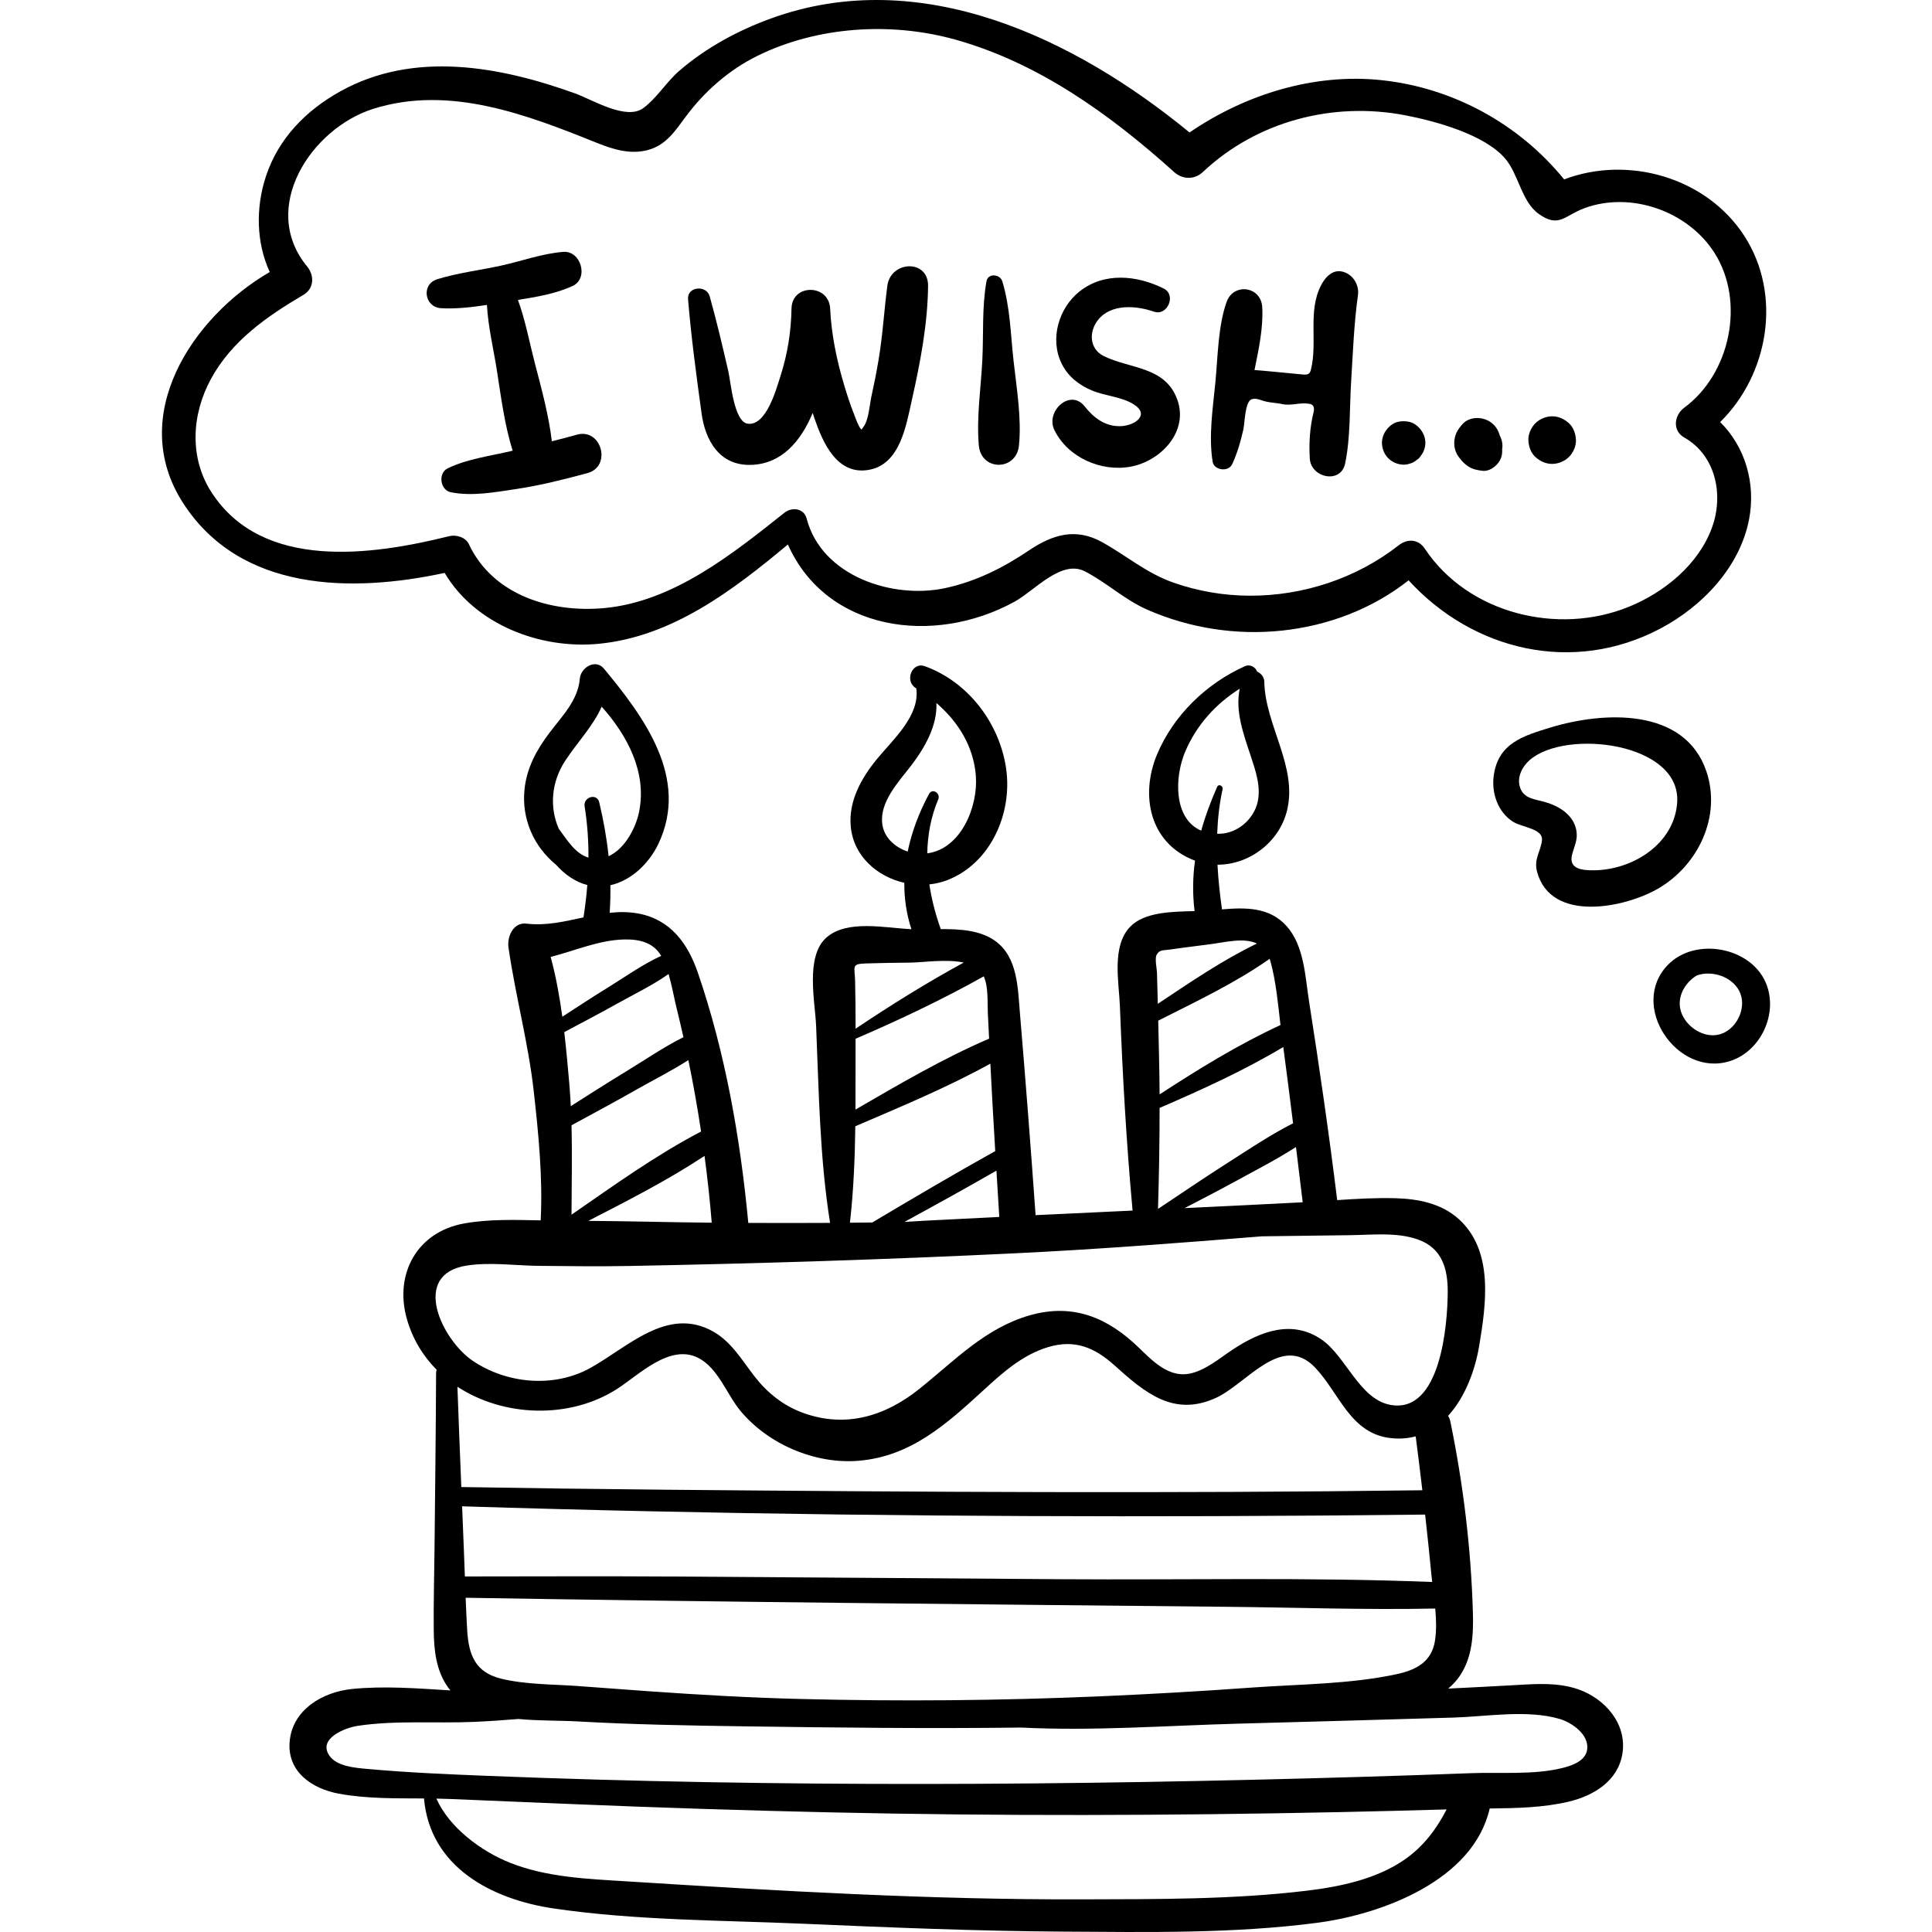 <?xml version="1.0" encoding="iso-8859-1"?>
<!-- Generator: Adobe Illustrator 19.0.0, SVG Export Plug-In . SVG Version: 6.00 Build 0)  -->
<svg version="1.1" id="Capa_1" xmlns="http://www.w3.org/2000/svg" xmlns:xlink="http://www.w3.org/1999/xlink" x="0px" y="0px"
	 viewBox="0 0 511.997 511.997" style="enable-background:new 0 0 511.997 511.997;" xml:space="preserve">
<g>
	<g>
		<path d="M418.16,447.651c-5.152-1.759-10.613-1.444-15.954-1.121c-6.137,0.372-12.282,0.643-18.422,0.961
			c1.173-0.986,2.233-2.109,3.112-3.416c3.356-4.987,3.604-11.102,3.431-16.92c-0.506-16.958-2.56-33.873-5.98-50.483
			c-0.115-0.556-0.324-1.037-0.597-1.453c4.517-4.922,7.176-12.097,8.247-18.547c1.838-11.064,3.913-25.216-5.446-33.64
			c-4.61-4.149-10.799-5.337-16.831-5.495c-5.092-0.133-10.23,0.162-15.352,0.501c-2.162-17.608-4.712-35.167-7.461-52.693
			c-1.022-6.521-1.283-14.73-5.961-19.937c-4.546-5.06-10.9-4.937-17.107-4.416c-0.554-3.875-0.986-7.849-1.195-11.841
			c8.372,0.031,16.357-5.899,18.435-14.373c2.851-11.63-5.833-22.622-6.031-34.163c-0.021-1.196-0.861-2.168-1.895-2.634
			c-0.434-1.156-1.806-2.072-3.278-1.411c-10.172,4.569-18.893,12.989-23.236,23.336c-4.549,10.836-1.993,23.543,9.856,28.099
			c0.064,0.025,0.129,0.044,0.193,0.068c-0.596,4.355-0.675,8.788-0.116,13.379c-5.907,0.144-13.233,0.208-17.036,4.114
			c-5.019,5.156-2.99,14.762-2.748,21.118c0.691,18.113,1.707,36.089,3.359,54.129c-8.569,0.401-17.139,0.801-25.708,1.212
			c-1.263-17.827-2.638-35.637-4.143-53.446c-0.561-6.634-0.555-14.97-6.605-19.261c-3.953-2.804-9.265-3.128-14.379-3.097
			c-1.363-3.821-2.42-7.809-3.025-11.852c1.64-0.169,3.256-0.541,4.796-1.142c11.471-4.481,17.179-17.612,15.582-29.311
			c-1.653-12.107-10.013-23.196-21.578-27.367c-3.439-1.24-5.405,3.962-2.43,5.763c0.057,0.035,0.112,0.072,0.169,0.107
			c0.994,7.235-6.087,13.473-10.38,18.677c-4.166,5.05-7.638,11.237-6.984,18.003c0.756,7.827,7.017,13.214,14.189,14.853
			c-0.035,4.098,0.552,8.217,1.882,12.292c-6.874-0.314-17.017-2.617-22.5,2.197c-5.684,4.992-3.026,16.994-2.754,23.431
			c0.735,17.373,0.945,34.987,3.699,52.203c-7.224,0.038-14.447,0.045-21.671,0.008c-2.118-22.405-6.054-44.977-13.365-66.302
			c-2.651-7.732-7.24-14.075-15.701-15.674c-2.598-0.491-5.149-0.474-7.676-0.203c0.175-2.453,0.234-4.889,0.191-7.313
			c5.585-1.243,10.313-5.854,12.752-11.021c8.201-17.367-3.814-33.535-14.45-46.367c-2.268-2.736-6.167-0.261-6.404,2.653
			c-0.467,5.743-4.752,9.973-8.051,14.356c-3.411,4.532-6.022,9.256-6.603,15.004c-0.807,8.001,2.576,15.226,8.362,19.954
			c2.301,2.597,5.19,4.605,8.283,5.363c-0.226,2.878-0.566,5.744-1.017,8.583c-4.985,1.075-9.954,2.274-15.077,1.656
			c-3.579-0.433-5.199,3.509-4.799,6.299c1.833,12.771,5.255,25.232,6.695,38.113c1.25,11.182,2.424,22.891,1.837,34.22
			c-6.757-0.126-13.7-0.372-20.336,0.832c-12.434,2.255-18.449,13.354-15.164,25.16c1.502,5.397,4.3,9.944,7.934,13.607
			c-0.089,0.274-0.152,0.57-0.153,0.909c-0.061,15.448-0.257,30.894-0.412,46.341c-0.073,7.221-0.277,14.454-0.211,21.674
			c0.049,5.339,0.61,10.842,3.829,15.288c0.189,0.261,0.388,0.51,0.589,0.755c-8.657-0.532-17.612-1.238-26.092-0.374
			c-7.755,0.79-15.867,5.487-16.519,14.087c-0.602,7.932,6.017,12.347,12.998,13.647c7.368,1.371,15.044,1.232,22.615,1.276
			c1.576,18.104,17.811,26.729,34.438,29.164c21.733,3.183,44.299,3.092,66.223,4.042c22.911,0.992,45.819,1.941,68.754,2.081
			c22.29,0.136,45.199,0.565,67.338-2.343c17.024-2.235,41.337-11.199,45.662-30.284c7.039-0.084,14.245-0.218,20.962-1.818
			c6.619-1.577,13.042-5.48,14.209-12.691C431.232,456.821,425.309,450.093,418.16,447.651z M345.227,318.614
			c-10.434,0.547-20.87,1.052-31.306,1.548c4.532-2.346,9.066-4.69,13.538-7.137c5.27-2.883,10.84-5.753,15.987-9.053
			C344.044,308.852,344.637,313.732,345.227,318.614z M340.082,277.467c0.898,6.734,1.755,13.474,2.592,20.217
			c-6.165,3.126-12.099,7.144-17.858,10.818c-6.04,3.853-11.962,7.905-17.933,11.871c0.268-8.931,0.425-17.841,0.418-26.761
			C318.522,288.758,329.577,283.748,340.082,277.467z M336.701,254.836c1.478,5.398,1.977,11.193,2.635,16.808
			c-11.25,5.202-21.679,11.65-32.031,18.381c-0.022-3.444-0.073-6.891-0.158-10.341c-0.076-3.065-0.14-6.131-0.207-9.196
			c9.998-5.073,20.404-9.962,29.528-16.396C336.552,254.329,336.63,254.576,336.701,254.836z M314.124,199.114
			c3.012-7.039,8.083-12.599,14.417-16.609c-1.245,6.001,0.979,11.977,2.92,17.851c1.271,3.844,2.774,8.186,1.807,12.27
			c-1.081,4.562-5.36,8.223-10.087,8.333c-0.211,0.005-0.411-0.005-0.615-0.008c0.147-4.018,0.587-7.995,1.442-11.841
			c0.183-0.822-1.062-1.466-1.441-0.607c-1.721,3.895-3.158,7.75-4.232,11.627C311.025,217.038,311.156,206.05,314.124,199.114z
			 M306.495,253.073c0.754-1.457,1.825-1.178,3.511-1.427c3.511-0.519,7.042-0.932,10.56-1.397c4.223-0.559,9.132-1.851,12.532-0.2
			c-9.159,4.408-17.751,10.306-26.269,15.973c-0.067-2.779-0.131-5.559-0.225-8.336C306.575,256.799,306,254.028,306.495,253.073z
			 M264.818,322.499c-6.699,0.33-13.398,0.662-20.096,1.02c-1.683,0.09-3.363,0.198-5.044,0.303
			c8.173-4.449,16.309-8.954,24.386-13.593C264.313,314.319,264.558,318.409,264.818,322.499z M261.791,268.58
			c0.109,2.224,0.219,4.448,0.329,6.672c-12.224,5.254-23.871,12.109-35.41,18.794c0.021-3.389,0.018-6.777,0.014-10.159
			c-0.002-2.868,0.005-5.737,0.009-8.607c11.595-4.989,22.939-10.365,33.973-16.534C261.97,261.566,261.645,265.604,261.791,268.58z
			 M240.55,225.666c-3.356-1.102-6.286-3.716-6.741-7.305c-0.738-5.822,4.281-11.104,7.562-15.357
			c3.813-4.943,7.045-10.79,6.787-16.703c5.747,4.951,9.897,11.526,10.459,19.416c0.576,8.07-3.941,19.254-12.885,20.427
			c0.09-4.871,0.964-9.705,2.907-14.297c0.689-1.629-1.563-3.088-2.45-1.433C243.576,215.286,241.617,220.419,240.55,225.666z
			 M229.35,255.323c3.952-0.134,7.917-0.176,11.871-0.222c3.448-0.04,9.595-1.005,14.175-0.014
			c-9.857,5.377-19.341,11.279-28.658,17.534c0-4.253-0.023-8.507-0.128-12.758C226.519,256.216,225.523,255.453,229.35,255.323z
			 M226.666,298.469c12.032-5.17,24.319-10.256,35.787-16.596c0.391,7.73,0.831,15.455,1.292,23.179
			c-10.982,6.125-21.791,12.491-32.588,18.92c-1.973,0.017-3.946,0.041-5.919,0.056
			C226.206,315.549,226.548,307.009,226.666,298.469z M188.618,324.023c-5.93-0.063-11.86-0.152-17.792-0.277
			c-4.968-0.105-9.937-0.157-14.905-0.203c10.431-5.382,21.009-10.749,30.789-17.22C187.491,312.21,188.133,318.113,188.618,324.023
			z M185.792,299.863c-12.021,6.282-23.181,14.331-34.333,22.039c0.019-7.921,0.2-15.793-0.002-23.694
			c5.806-3.141,11.618-6.273,17.355-9.535c4.471-2.542,9.228-4.924,13.611-7.74C183.717,287.209,184.834,293.524,185.792,299.863z
			 M179.315,267.205c0.63,2.545,1.226,5.1,1.799,7.659c-5.22,2.604-10.168,6.016-15.102,9.019
			c-4.957,3.018-9.854,6.134-14.747,9.256c-0.099-1.961-0.218-3.925-0.389-5.894c-0.39-4.477-0.8-9.094-1.341-13.728
			c4.682-2.502,9.394-4.946,14.024-7.544c4.5-2.524,9.365-4.837,13.615-7.851C178.062,261.13,178.609,264.351,179.315,267.205z
			 M148.059,219.589c-2.426-5.618-2.046-12.285,1.798-18.092c3.219-4.862,7.319-9.089,9.591-14.228
			c6.838,7.676,12.028,17.416,9.916,27.875c-0.848,4.197-3.754,9.82-8.08,11.761c-0.498-4.761-1.337-9.503-2.48-14.264
			c-0.615-2.561-4.284-1.432-3.876,1.068c0.73,4.477,1.034,9.022,1.019,13.573C152.405,226.198,150.307,222.62,148.059,219.589z
			 M165.505,248.965c3.95-0.078,7.635,0.8,9.719,4.346c-4.957,2.266-9.551,5.575-14.151,8.409
			c-4.063,2.503-8.049,5.125-12.053,7.719c-0.734-5.374-1.693-10.721-3.088-15.844C152.473,251.918,158.794,249.097,165.505,248.965
			z M123.717,335.381c6.195-0.955,12.802,0.016,19.028,0.081c8.02,0.083,16.051,0.183,24.07,0.033
			c34.095-0.64,68.214-1.712,102.275-3.364c21.818-1.059,43.565-2.73,65.312-4.494c7.737-0.116,15.474-0.219,23.211-0.298
			c5.84-0.06,12.571-0.872,18.2,1.156c6.388,2.302,7.888,7.77,7.849,13.999c-0.053,8.444-1.843,32.279-15.214,29.806
			c-8.178-1.513-11.776-12.887-18.211-17.302c-7.861-5.394-16.232-2.158-23.445,2.577c-3.533,2.319-7.377,5.66-11.609,6.467
			c-5.482,1.046-9.754-3.376-13.34-6.855c-8.212-7.97-17.396-11.891-28.882-8.635c-11.822,3.351-20.045,12.096-29.335,19.528
			c-9.048,7.239-19.501,10.435-30.773,6.358c-5.241-1.896-9.521-5.325-12.906-9.695c-3.267-4.218-6.109-9.124-10.881-11.836
			c-12.178-6.922-22.798,4.222-32.692,9.657c-9.638,5.294-22.034,4.156-31.059-1.913
			C117.167,355.171,108.646,337.704,123.717,335.381z M321.89,401.79c18.595-0.06,37.19-0.203,55.784-0.411
			c0.589,5.292,1.146,10.589,1.657,15.892c0.063,0.648,0.136,1.307,0.214,1.973c-32.668-1.307-65.564-0.511-98.246-0.737
			c-34.187-0.237-68.374-0.494-102.561-0.71c-18.514-0.118-37.032-0.03-55.547-0.021c-0.088-2.507-0.176-5.014-0.278-7.519
			c-0.15-3.69-0.3-7.38-0.452-11.07C188.92,401.277,255.397,402.006,321.89,401.79z M122.252,394.079
			c-0.361-8.86-0.716-17.721-1.033-26.583c12.262,8.034,29.711,8.656,42.297,0.593c5.805-3.72,13.971-12.047,21.497-8.251
			c5.298,2.672,7.59,9.714,11.243,14.094c7.382,8.853,19.809,14.144,31.324,13.181c13.867-1.16,23.362-9.815,33.149-18.781
			c5.076-4.65,10.289-9.31,17.028-11.336c7.07-2.126,12.314,0.103,17.572,4.821c8.085,7.255,15.683,13.773,26.934,8.621
			c8.128-3.722,17.424-17.354,26.291-7.98c6.464,6.835,9.313,17.535,20.127,18.667c2.354,0.246,4.511,0.052,6.489-0.485
			c0.624,4.76,1.206,9.524,1.765,14.291c-66.737,0.883-133.443,0.46-200.18-0.139C158.586,394.627,140.418,394.383,122.252,394.079z
			 M325.54,425.821c18.245,0.183,36.564,0.839,54.813,0.454c0.26,2.879,0.351,5.756-0.061,8.47
			c-0.853,5.619-4.952,7.795-10.102,8.91c-12.401,2.686-25.898,2.66-38.535,3.571c-13.291,0.958-26.594,1.726-39.907,2.305
			c-26.636,1.157-53.249,1.384-79.901,0.706c-13.33-0.339-26.63-1.104-39.93-2.043c-6.317-0.446-12.631-0.943-18.948-1.393
			c-6.597-0.469-13.621-0.364-20.072-1.915c-6.957-1.672-8.707-6.301-9.095-12.956c-0.166-2.834-0.288-5.672-0.399-8.511
			C190.778,424.552,258.158,425.145,325.54,425.821z M372.378,492.706c-7.448,5.23-17.127,7.27-26.005,8.341
			c-19.65,2.372-39.848,2.238-59.614,2.298c-40.256,0.122-80.378-2.227-120.536-4.761c-10.411-0.657-21.239-1.032-31.059-4.935
			c-7.588-3.016-16.093-9.276-19.516-17.004c1.241,0.021,2.477,0.055,3.706,0.107c11.057,0.473,22.114,0.921,33.171,1.381
			c22.451,0.935,44.911,1.653,67.376,2.157c44.921,1.008,89.861,0.874,134.783-0.057c9.561-0.199,19.121-0.444,28.68-0.721
			C380.707,484.671,377.295,489.253,372.378,492.706z M420.612,463.644c-0.43,3.079-4.115,4.296-6.664,4.914
			c-7.662,1.859-16.242,1.05-24.072,1.347c-9.718,0.369-19.437,0.697-29.158,0.985c-76.996,2.282-154.331,2.806-231.313-0.264
			c-10.725-0.427-21.465-0.875-32.158-1.853c-3.104-0.284-7.962-0.645-9.944-3.493c-3.172-4.559,4.152-7.405,7.44-7.906
			c10.009-1.525,20.673-0.625,30.786-1.057c3.972-0.169,7.928-0.454,11.878-0.772c5.435,0.518,10.993,0.381,15.56,0.641
			c14.615,0.83,29.265,1.091,43.9,1.302c24.606,0.354,49.199,0.631,73.801,0.329c19.145,0.963,38.543-0.523,57.698-1.04
			c18.959-0.512,37.918-1.032,56.875-1.606c8.816-0.267,19.463-2.155,28.044,0.354C416.53,456.471,421.171,459.639,420.612,463.644z
			"/>
	</g>
</g>
<g>
	<g>
		<path d="M152.856,115.199c-2.194,0.623-4.396,1.192-6.604,1.745c-0.851-6.989-2.728-13.868-4.504-20.663
			c-1.43-5.469-2.51-11.386-4.492-16.808c4.932-0.781,10.016-1.619,14.494-3.688c4.33-2.001,2.23-9.383-2.447-9.034
			c-5.549,0.415-11.009,2.431-16.446,3.627c-5.623,1.237-11.537,1.924-17.021,3.634c-4.268,1.331-3.357,7.413,1.037,7.664
			c3.974,0.227,8.116-0.248,12.171-0.871c0.298,5.757,1.75,11.691,2.617,17.239c1.114,7.125,2.036,14.49,4.195,21.393
			c-0.233,0.055-0.465,0.109-0.698,0.164c-5.484,1.29-11.418,2.039-16.512,4.508c-2.622,1.271-2.029,5.77,0.829,6.339
			c5.712,1.137,11.739-0.019,17.44-0.869c6.329-0.944,12.574-2.536,18.748-4.196C162.221,123.622,159.416,113.337,152.856,115.199z"
			/>
	</g>
</g>
<g>
	<g>
		<path d="M235.147,75.755c-0.853,6.6-1.228,13.213-2.347,19.789c-0.544,3.196-1.17,6.378-1.873,9.542
			c-0.479,2.158-0.699,6.26-2.141,8.097c-0.325,0.414-0.414,0.584-0.43,0.649c-0.694-0.259-1.801-3.501-1.969-3.92
			c-1.061-2.635-1.936-5.358-2.744-8.079c-1.948-6.562-3.314-13.227-3.649-20.069c-0.321-6.551-10.121-6.626-10.237,0
			c-0.107,6.109-1.031,11.982-2.901,17.808c-1.055,3.287-3.732,13.373-8.697,12.717c-3.666-0.484-4.49-11.042-5.136-13.831
			c-1.549-6.686-3.096-13.342-4.956-19.949c-0.861-3.06-6.009-2.599-5.729,0.775c0.841,10.127,2.205,20.23,3.588,30.298
			c0.992,7.221,4.781,13.796,12.968,13.619c8.129-0.176,13.289-6.124,16.475-13.77c0.156,0.477,0.298,0.956,0.463,1.43
			c2.235,6.45,5.966,15.123,14.388,13.66c8.326-1.446,9.91-11.76,11.427-18.495c2.206-9.793,4.211-20.206,4.298-30.272
			C246.007,68.599,236.01,69.081,235.147,75.755z"/>
	</g>
</g>
<g>
	<g>
		<path d="M268.598,95.588c-0.772-6.954-0.908-14.34-2.989-21.056c-0.587-1.895-3.78-2.226-4.18,0
			c-1.242,6.896-0.746,14.079-1.109,21.056c-0.382,7.336-1.572,15.146-0.922,22.452c0.61,6.859,9.968,6.822,10.641,0
			C270.756,110.78,269.401,102.825,268.598,95.588z"/>
	</g>
</g>
<g>
	<g>
		<path d="M312.003,105.932c-3.191-8.901-12.497-8.106-19.522-11.585c-3.766-1.865-3.997-6.416-1.49-9.565
			c3.488-4.381,10.154-3.793,14.835-2.188c3.563,1.222,5.986-4.425,2.581-6.123c-7.069-3.525-15.766-4.426-22.313,0.76
			c-5.578,4.419-7.968,12.708-4.708,19.211c1.673,3.338,4.525,5.572,7.923,7.014c3.534,1.5,7.929,1.655,11.169,3.724
			c4.409,2.815,0.118,5.689-3.588,5.761c-4.066,0.08-7.026-2.204-9.45-5.253c-3.838-4.829-10.393,1.319-8.047,6.209
			c3.504,7.302,12.397,11.225,20.25,9.772C307.623,122.193,315.037,114.397,312.003,105.932z"/>
	</g>
</g>
<g>
	<g>
		<path d="M356.501,72.225c-2.447-1.004-4.351,0.259-5.668,2.145c-0.275,0.394-0.524,0.815-0.748,1.248
			c-3.569,6.92-0.867,14.987-2.667,22.292c-0.091,0.372-0.207,0.762-0.487,1.022c-0.431,0.401-1.095,0.37-1.68,0.314
			c-4.265-0.404-8.528-0.847-12.799-1.181c1.143-5.534,2.379-11.426,2.042-16.743c-0.347-5.476-7.618-6.448-9.445-1.278
			c-2.276,6.443-2.311,14.603-2.975,21.406c-0.667,6.817-1.8,14.085-0.721,20.882c0.373,2.349,4.197,2.812,5.187,0.678
			c1.364-2.941,2.262-6.074,2.966-9.231c0.375-1.678,0.404-7.278,2.146-7.952c0.822-0.318,1.749-0.089,2.575,0.219
			c1.821,0.679,3.649,0.64,5.558,1.041c2.456,0.517,4.578-0.488,7.078-0.093c0.301,0.047,0.611,0.11,0.857,0.29
			c0.534,0.39,0.574,1.18,0.414,1.822c-1.014,4.077-1.282,8.217-1.026,12.438c0.308,5.078,8.217,6.822,9.367,1.268
			c1.45-7.003,1.138-14.538,1.583-21.668c0.478-7.657,0.749-15.368,1.813-22.968C360.215,75.719,358.815,73.172,356.501,72.225z"/>
	</g>
</g>
<g>
	<g>
		<path d="M376.5,113.861c-0.735-0.951-1.784-1.788-2.989-2.062c-1.012-0.23-2.047-0.23-3.059,0
			c-1.205,0.274-2.254,1.111-2.989,2.062c-0.773,1.001-1.235,2.206-1.235,3.486c0,0.622,0.113,1.248,0.314,1.845
			c0.38,1.301,1.353,2.461,2.504,3.138c1.25,0.734,3.067,1.091,4.465,0.565c0.749-0.178,1.401-0.521,1.957-1.03
			c0.432-0.255,0.776-0.6,1.032-1.032c0.773-1.001,1.235-2.206,1.235-3.487C377.736,116.067,377.274,114.863,376.5,113.861z"/>
	</g>
</g>
<g>
	<g>
		<path d="M397.435,115.407c-0.025-0.104-0.044-0.21-0.078-0.313c-0.403-1.246-1.077-2.267-2.118-3.071
			c-2.184-1.687-5.826-1.771-7.763,0.462c-0.899,1.037-1.582,2.039-1.906,3.397c-0.507,2.129,0.035,4.161,1.382,5.688
			c0.609,0.823,1.346,1.525,2.229,2.081c1.192,0.75,2.346,0.946,3.709,1.118c1.589,0.201,3.227-0.897,4.138-2.076
			c0.881-1.141,1.134-2.31,1.052-3.621C398.312,117.849,398.047,116.526,397.435,115.407z"/>
	</g>
</g>
<g>
	<g>
		<path d="M415.794,112.173c-1.233-1.133-2.75-1.847-4.459-1.847c-1.617,0-3.315,0.704-4.458,1.847
			c-1.094,1.093-1.917,2.888-1.847,4.458c0.073,1.631,0.609,3.322,1.847,4.459c1.234,1.133,2.75,1.847,4.458,1.847
			c1.617,0,3.315-0.704,4.459-1.847c1.094-1.093,1.917-2.888,1.847-4.459C417.568,115.001,417.032,113.31,415.794,112.173z"/>
	</g>
</g>
<g>
	<g>
		<path d="M462.262,62.524c-10.049-15.552-30.838-21.415-47.749-14.981c-11.956-14.698-29.375-24.236-48.225-26.282
			c-17.97-1.95-36.217,3.708-51.05,13.844c-30.51-25.046-71.298-44.589-110.871-30.23c-8.806,3.195-17.248,7.761-24.353,13.894
			c-3.404,2.938-5.961,7.251-9.527,9.875c-4.551,3.349-13.451-2.224-18.129-3.907c-19.922-7.169-42.641-11.368-62.138-0.546
			c-9.143,5.074-16.441,12.496-19.756,22.562c-2.711,8.233-2.589,17.482,1.02,25.333c-20.694,12.013-37.772,38.162-23.013,61.148
			c15.164,23.618,44.684,23.903,69.363,18.593c8.097,13.694,25.39,20.304,40.909,18.778c19.419-1.91,35.455-14.129,50.055-26.308
			c10.203,22.94,38.564,26.95,60.051,15.168c5.292-2.902,12.416-11.282,18.673-8.046c5.804,3,10.484,7.518,16.593,10.188
			c11.146,4.873,23.539,6.805,35.645,5.506c12.287-1.319,23.888-5.737,33.534-13.32c17.028,18.625,43.542,25.041,66.734,12.775
			c11.118-5.881,21.065-16.279,23.497-28.962c1.809-9.435-0.999-19.186-7.672-25.751C468.675,99.257,472.367,78.162,462.262,62.524z
			 M453.706,139.778c-3.562,9.812-12.605,17.175-22.039,21.024c-18.733,7.643-42.581,1.881-54.084-15.399
			c-1.714-2.576-4.613-2.698-6.919-0.892c-11.206,8.773-25.386,13.43-39.583,13.354c-6.829-0.036-13.579-1.189-20.03-3.437
			c-7.197-2.507-12.463-7.136-18.994-10.764c-6.966-3.869-13.114-2.014-19.347,2.184c-6.899,4.646-14.06,8.249-22.244,10.007
			c-13.923,2.991-32.714-3.16-36.689-18.409c-0.73-2.801-3.915-3.137-5.903-1.558c-13.835,10.983-29.496,23.593-47.797,25.266
			c-14.044,1.283-29.461-3.413-35.818-16.941c-0.874-1.859-3.359-2.583-5.215-2.122c-20.401,5.07-49.489,9.28-63.001-11.638
			c-5.936-9.188-5.256-20.65-0.125-30.055c5.517-10.113,14.85-16.571,24.523-22.277c2.843-1.677,2.892-5.143,0.964-7.483
			c-12.839-15.589,1.123-36.599,17.45-41.775c20.179-6.396,40.651,1.479,59.302,8.989c4.424,1.781,9.037,3.198,13.78,1.836
			c4.637-1.332,7.04-5.057,9.75-8.718c4.97-6.712,11.471-12.437,18.984-16.144c15.909-7.85,35.413-9.078,52.4-4.358
			c22.124,6.147,41.254,19.957,58.103,35.141c2.195,1.979,5.375,2.072,7.571,0c14.315-13.504,34.542-18.765,53.747-15.04
			c7.922,1.537,20.845,5.024,26.368,11.425c3.582,4.152,4.337,11.384,8.865,14.653c5.393,3.893,6.896,0.474,12.118-1.462
			c12.328-4.571,27.53,0.743,34.574,11.924c8.125,12.898,4.119,31.964-8.078,40.937c-2.652,1.951-3.232,6.06,0,7.894
			C454.71,120.689,456.838,131.149,453.706,139.778z"/>
	</g>
</g>
<g>
	<g>
		<path d="M452.212,204.434c-5.766-17.063-27.372-15.897-41.335-11.629c-7.25,2.217-13.872,4.161-15.028,12.785
			c-0.613,4.572,1.063,9.557,5.053,12.14c2.44,1.58,8.125,1.811,7.723,5.016c-0.384,3.062-2.205,4.944-1.275,8.337
			c3.717,13.574,23.344,9.509,32.173,4.341C450.031,229.271,456.24,216.351,452.212,204.434z M444.466,212.683
			c-0.757,11.022-11.845,17.885-22.137,17.955c-2.985,0.021-6.694-0.314-5.714-4.148c0.58-2.268,1.565-3.927,1.142-6.363
			c-0.727-4.182-4.568-6.5-8.319-7.584c-2.607-0.753-5.566-0.847-6.59-3.784c-0.942-2.704,0.514-5.562,2.521-7.325
			C414.879,193.077,445.559,196.757,444.466,212.683z"/>
	</g>
</g>
<g>
	<g>
		<path d="M467.909,260.34c-4.093-9.396-18.649-12.067-25.876-4.672c-10.557,10.805,2.452,29.986,16.447,25.518
			C466.775,278.537,471.386,268.322,467.909,260.34z M456.54,273.834c-4.081,1.712-8.927-1.018-10.706-4.827
			c-1.888-4.043,0.299-8.322,3.789-10.482c3.943-1.464,9.247,0.224,11.258,4.025C463.014,266.581,460.622,272.121,456.54,273.834z"
			/>
	</g>
</g>
<g>
</g>
<g>
</g>
<g>
</g>
<g>
</g>
<g>
</g>
<g>
</g>
<g>
</g>
<g>
</g>
<g>
</g>
<g>
</g>
<g>
</g>
<g>
</g>
<g>
</g>
<g>
</g>
<g>
</g>
</svg>

